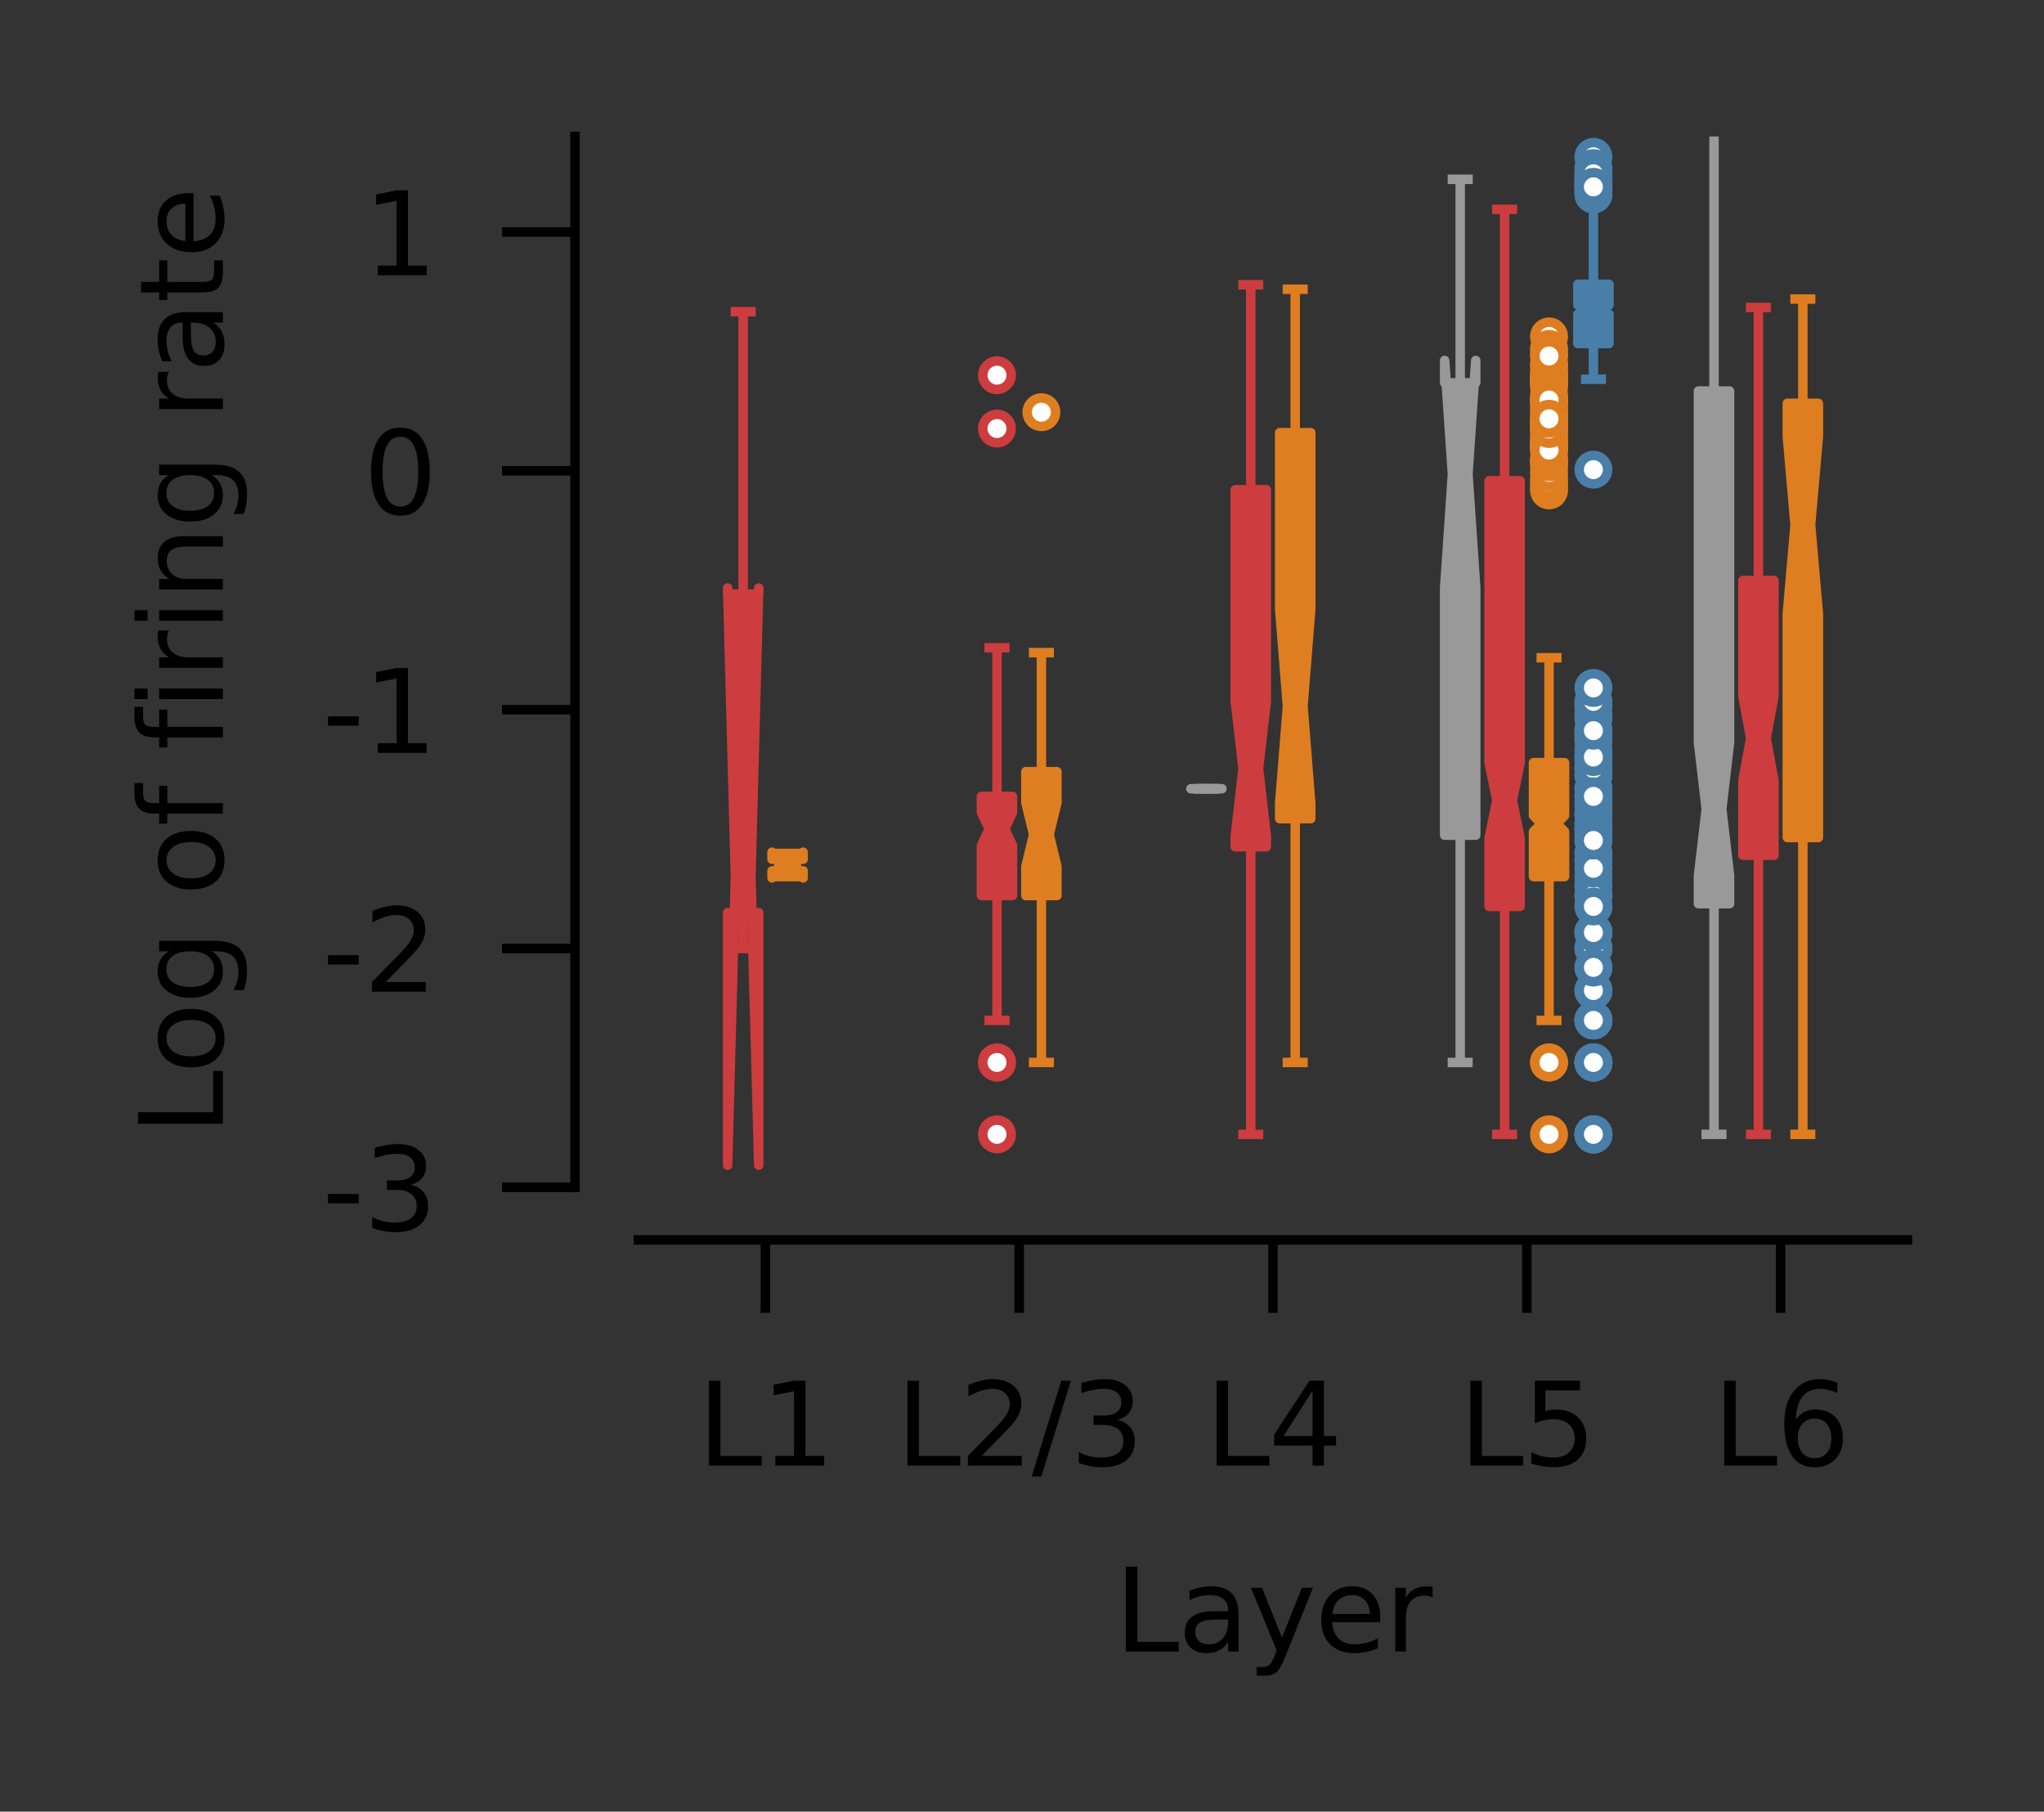 <?xml version="1.0" encoding="utf-8" standalone="no"?>
<!DOCTYPE svg PUBLIC "-//W3C//DTD SVG 1.1//EN"
  "http://www.w3.org/Graphics/SVG/1.1/DTD/svg11.dtd">
<svg xmlns:xlink="http://www.w3.org/1999/xlink" width="107.847pt" height="95.576pt" viewBox="0 0 107.847 95.576" xmlns="http://www.w3.org/2000/svg" version="1.1">
 <rect x="0" y="0" width="107.847" height="95.576" fill="#333333" stroke="none"/>
 <defs>
  <style type="text/css">*{stroke-linejoin: round; stroke-linecap: butt}</style>
 </defs>
 <g id="figure_1">
  <g id="patch_1">
   <path d="M 0 95.576 
L 107.847 95.576 
L 107.847 0 
L 0 0 
L 0 95.576 
z
" style="fill: none"/>
  </g>
  <g id="axes_1">
   <g id="patch_2">
    <path d="M 33.687 62.64 
L 100.647 62.64 
L 100.647 7.2 
L 33.687 7.2 
L 33.687 62.64 
z
" style="fill: none"/>
   </g>
   <g id="patch_3">
    <path d="M 40.383 24.84 
L 40.383 24.84 
L 40.383 24.84 
L 40.383 24.84 
z
" clip-path="url(#pcd74319cca)" style="fill: #999999; stroke: #484848; stroke-width: 0.5; stroke-linejoin: miter"/>
   </g>
   <g id="patch_4">
    <path d="M 40.383 24.84 
L 40.383 24.84 
L 40.383 24.84 
L 40.383 24.84 
z
" clip-path="url(#pcd74319cca)" style="fill: #cd3c3e; stroke: #484848; stroke-width: 0.5; stroke-linejoin: miter"/>
   </g>
   <g id="patch_5">
    <path d="M 40.383 24.84 
L 40.383 24.84 
L 40.383 24.84 
L 40.383 24.84 
z
" clip-path="url(#pcd74319cca)" style="fill: #df7e20; stroke: #484848; stroke-width: 0.5; stroke-linejoin: miter"/>
   </g>
   <g id="patch_6">
    <path d="M 40.383 24.84 
L 40.383 24.84 
L 40.383 24.84 
L 40.383 24.84 
z
" clip-path="url(#pcd74319cca)" style="fill: #487ea8; stroke: #484848; stroke-width: 0.5; stroke-linejoin: miter"/>
   </g>
   <g id="matplotlib.axis_1">
    <g id="xtick_1">
     <g id="line2d_1">
      <defs>
       <path id="m1841bb46ae" d="M 0 0 
L 0 3.85 
" style="stroke: #000000; stroke-width: 0.5"/>
      </defs>
      <g>
       <use xlink:href="#m1841bb46ae" x="40.383" y="65.412" style="stroke: #000000; stroke-width: 0.5"/>
      </g>
     </g>
     <g id="text_1">
      <!-- L1 -->
      <g transform="translate(36.803 77.321) scale(0.06 -0.06)">
       <defs>
        <path id="DejaVuSans-4c" d="M 628 4666 
L 1259 4666 
L 1259 531 
L 3531 531 
L 3531 0 
L 628 0 
L 628 4666 
z
" transform="scale(0.016)"/>
        <path id="DejaVuSans-31" d="M 794 531 
L 1825 531 
L 1825 4091 
L 703 3866 
L 703 4441 
L 1819 4666 
L 2450 4666 
L 2450 531 
L 3481 531 
L 3481 0 
L 794 0 
L 794 531 
z
" transform="scale(0.016)"/>
       </defs>
       <use xlink:href="#DejaVuSans-4c"/>
       <use xlink:href="#DejaVuSans-31" x="55.713"/>
      </g>
     </g>
    </g>
    <g id="xtick_2">
     <g id="line2d_2">
      <g>
       <use xlink:href="#m1841bb46ae" x="53.775" y="65.412" style="stroke: #000000; stroke-width: 0.5"/>
      </g>
     </g>
     <g id="text_2">
      <!-- L2/3 -->
      <g transform="translate(47.275 77.321) scale(0.06 -0.06)">
       <defs>
        <path id="DejaVuSans-32" d="M 1228 531 
L 3431 531 
L 3431 0 
L 469 0 
L 469 531 
Q 828 903 1448 1529 
Q 2069 2156 2228 2338 
Q 2531 2678 2651 2914 
Q 2772 3150 2772 3378 
Q 2772 3750 2511 3984 
Q 2250 4219 1831 4219 
Q 1534 4219 1204 4116 
Q 875 4013 500 3803 
L 500 4441 
Q 881 4594 1212 4672 
Q 1544 4750 1819 4750 
Q 2544 4750 2975 4387 
Q 3406 4025 3406 3419 
Q 3406 3131 3298 2873 
Q 3191 2616 2906 2266 
Q 2828 2175 2409 1742 
Q 1991 1309 1228 531 
z
" transform="scale(0.016)"/>
        <path id="DejaVuSans-2f" d="M 1625 4666 
L 2156 4666 
L 531 -594 
L 0 -594 
L 1625 4666 
z
" transform="scale(0.016)"/>
        <path id="DejaVuSans-33" d="M 2597 2516 
Q 3050 2419 3304 2112 
Q 3559 1806 3559 1356 
Q 3559 666 3084 287 
Q 2609 -91 1734 -91 
Q 1441 -91 1130 -33 
Q 819 25 488 141 
L 488 750 
Q 750 597 1062 519 
Q 1375 441 1716 441 
Q 2309 441 2620 675 
Q 2931 909 2931 1356 
Q 2931 1769 2642 2001 
Q 2353 2234 1838 2234 
L 1294 2234 
L 1294 2753 
L 1863 2753 
Q 2328 2753 2575 2939 
Q 2822 3125 2822 3475 
Q 2822 3834 2567 4026 
Q 2313 4219 1838 4219 
Q 1578 4219 1281 4162 
Q 984 4106 628 3988 
L 628 4550 
Q 988 4650 1302 4700 
Q 1616 4750 1894 4750 
Q 2613 4750 3031 4423 
Q 3450 4097 3450 3541 
Q 3450 3153 3228 2886 
Q 3006 2619 2597 2516 
z
" transform="scale(0.016)"/>
       </defs>
       <use xlink:href="#DejaVuSans-4c"/>
       <use xlink:href="#DejaVuSans-32" x="55.713"/>
       <use xlink:href="#DejaVuSans-2f" x="119.336"/>
       <use xlink:href="#DejaVuSans-33" x="153.027"/>
      </g>
     </g>
    </g>
    <g id="xtick_3">
     <g id="line2d_3">
      <g>
       <use xlink:href="#m1841bb46ae" x="67.167" y="65.412" style="stroke: #000000; stroke-width: 0.5"/>
      </g>
     </g>
     <g id="text_3">
      <!-- L4 -->
      <g transform="translate(63.587 77.321) scale(0.06 -0.06)">
       <defs>
        <path id="DejaVuSans-34" d="M 2419 4116 
L 825 1625 
L 2419 1625 
L 2419 4116 
z
M 2253 4666 
L 3047 4666 
L 3047 1625 
L 3713 1625 
L 3713 1100 
L 3047 1100 
L 3047 0 
L 2419 0 
L 2419 1100 
L 313 1100 
L 313 1709 
L 2253 4666 
z
" transform="scale(0.016)"/>
       </defs>
       <use xlink:href="#DejaVuSans-4c"/>
       <use xlink:href="#DejaVuSans-34" x="55.713"/>
      </g>
     </g>
    </g>
    <g id="xtick_4">
     <g id="line2d_4">
      <g>
       <use xlink:href="#m1841bb46ae" x="80.559" y="65.412" style="stroke: #000000; stroke-width: 0.5"/>
      </g>
     </g>
     <g id="text_4">
      <!-- L5 -->
      <g transform="translate(76.979 77.321) scale(0.06 -0.06)">
       <defs>
        <path id="DejaVuSans-35" d="M 691 4666 
L 3169 4666 
L 3169 4134 
L 1269 4134 
L 1269 2991 
Q 1406 3038 1543 3061 
Q 1681 3084 1819 3084 
Q 2600 3084 3056 2656 
Q 3513 2228 3513 1497 
Q 3513 744 3044 326 
Q 2575 -91 1722 -91 
Q 1428 -91 1123 -41 
Q 819 9 494 109 
L 494 744 
Q 775 591 1075 516 
Q 1375 441 1709 441 
Q 2250 441 2565 725 
Q 2881 1009 2881 1497 
Q 2881 1984 2565 2268 
Q 2250 2553 1709 2553 
Q 1456 2553 1204 2497 
Q 953 2441 691 2322 
L 691 4666 
z
" transform="scale(0.016)"/>
       </defs>
       <use xlink:href="#DejaVuSans-4c"/>
       <use xlink:href="#DejaVuSans-35" x="55.713"/>
      </g>
     </g>
    </g>
    <g id="xtick_5">
     <g id="line2d_5">
      <g>
       <use xlink:href="#m1841bb46ae" x="93.951" y="65.412" style="stroke: #000000; stroke-width: 0.5"/>
      </g>
     </g>
     <g id="text_5">
      <!-- L6 -->
      <g transform="translate(90.371 77.321) scale(0.06 -0.06)">
       <defs>
        <path id="DejaVuSans-36" d="M 2113 2584 
Q 1688 2584 1439 2293 
Q 1191 2003 1191 1497 
Q 1191 994 1439 701 
Q 1688 409 2113 409 
Q 2538 409 2786 701 
Q 3034 994 3034 1497 
Q 3034 2003 2786 2293 
Q 2538 2584 2113 2584 
z
M 3366 4563 
L 3366 3988 
Q 3128 4100 2886 4159 
Q 2644 4219 2406 4219 
Q 1781 4219 1451 3797 
Q 1122 3375 1075 2522 
Q 1259 2794 1537 2939 
Q 1816 3084 2150 3084 
Q 2853 3084 3261 2657 
Q 3669 2231 3669 1497 
Q 3669 778 3244 343 
Q 2819 -91 2113 -91 
Q 1303 -91 875 529 
Q 447 1150 447 2328 
Q 447 3434 972 4092 
Q 1497 4750 2381 4750 
Q 2619 4750 2861 4703 
Q 3103 4656 3366 4563 
z
" transform="scale(0.016)"/>
       </defs>
       <use xlink:href="#DejaVuSans-4c"/>
       <use xlink:href="#DejaVuSans-36" x="55.713"/>
      </g>
     </g>
    </g>
    <g id="text_6">
     <!-- Layer -->
     <g transform="translate(58.802 87.128) scale(0.06 -0.06)">
      <defs>
       <path id="DejaVuSans-61" d="M 2194 1759 
Q 1497 1759 1228 1600 
Q 959 1441 959 1056 
Q 959 750 1161 570 
Q 1363 391 1709 391 
Q 2188 391 2477 730 
Q 2766 1069 2766 1631 
L 2766 1759 
L 2194 1759 
z
M 3341 1997 
L 3341 0 
L 2766 0 
L 2766 531 
Q 2569 213 2275 61 
Q 1981 -91 1556 -91 
Q 1019 -91 701 211 
Q 384 513 384 1019 
Q 384 1609 779 1909 
Q 1175 2209 1959 2209 
L 2766 2209 
L 2766 2266 
Q 2766 2663 2505 2880 
Q 2244 3097 1772 3097 
Q 1472 3097 1187 3025 
Q 903 2953 641 2809 
L 641 3341 
Q 956 3463 1253 3523 
Q 1550 3584 1831 3584 
Q 2591 3584 2966 3190 
Q 3341 2797 3341 1997 
z
" transform="scale(0.016)"/>
       <path id="DejaVuSans-79" d="M 2059 -325 
Q 1816 -950 1584 -1140 
Q 1353 -1331 966 -1331 
L 506 -1331 
L 506 -850 
L 844 -850 
Q 1081 -850 1212 -737 
Q 1344 -625 1503 -206 
L 1606 56 
L 191 3500 
L 800 3500 
L 1894 763 
L 2988 3500 
L 3597 3500 
L 2059 -325 
z
" transform="scale(0.016)"/>
       <path id="DejaVuSans-65" d="M 3597 1894 
L 3597 1613 
L 953 1613 
Q 991 1019 1311 708 
Q 1631 397 2203 397 
Q 2534 397 2845 478 
Q 3156 559 3463 722 
L 3463 178 
Q 3153 47 2828 -22 
Q 2503 -91 2169 -91 
Q 1331 -91 842 396 
Q 353 884 353 1716 
Q 353 2575 817 3079 
Q 1281 3584 2069 3584 
Q 2775 3584 3186 3129 
Q 3597 2675 3597 1894 
z
M 3022 2063 
Q 3016 2534 2758 2815 
Q 2500 3097 2075 3097 
Q 1594 3097 1305 2825 
Q 1016 2553 972 2059 
L 3022 2063 
z
" transform="scale(0.016)"/>
       <path id="DejaVuSans-72" d="M 2631 2963 
Q 2534 3019 2420 3045 
Q 2306 3072 2169 3072 
Q 1681 3072 1420 2755 
Q 1159 2438 1159 1844 
L 1159 0 
L 581 0 
L 581 3500 
L 1159 3500 
L 1159 2956 
Q 1341 3275 1631 3429 
Q 1922 3584 2338 3584 
Q 2397 3584 2469 3576 
Q 2541 3569 2628 3553 
L 2631 2963 
z
" transform="scale(0.016)"/>
      </defs>
      <use xlink:href="#DejaVuSans-4c"/>
      <use xlink:href="#DejaVuSans-61" x="55.713"/>
      <use xlink:href="#DejaVuSans-79" x="116.992"/>
      <use xlink:href="#DejaVuSans-65" x="176.172"/>
      <use xlink:href="#DejaVuSans-72" x="237.695"/>
     </g>
    </g>
   </g>
   <g id="matplotlib.axis_2">
    <g id="ytick_1">
     <g id="line2d_6">
      <defs>
       <path id="m282eb1356c" d="M 0 0 
L -3.85 0 
" style="stroke: #000000; stroke-width: 0.5"/>
      </defs>
      <g>
       <use xlink:href="#m282eb1356c" x="30.339" y="62.64" style="stroke: #000000; stroke-width: 0.5"/>
      </g>
     </g>
     <g id="text_7">
      <!-- -3 -->
      <g transform="translate(17.007 64.92) scale(0.06 -0.06)">
       <defs>
        <path id="DejaVuSans-2d" d="M 313 2009 
L 1997 2009 
L 1997 1497 
L 313 1497 
L 313 2009 
z
" transform="scale(0.016)"/>
       </defs>
       <use xlink:href="#DejaVuSans-2d"/>
       <use xlink:href="#DejaVuSans-33" x="36.084"/>
      </g>
     </g>
    </g>
    <g id="ytick_2">
     <g id="line2d_7">
      <g>
       <use xlink:href="#m282eb1356c" x="30.339" y="50.04" style="stroke: #000000; stroke-width: 0.5"/>
      </g>
     </g>
     <g id="text_8">
      <!-- -2 -->
      <g transform="translate(17.007 52.32) scale(0.06 -0.06)">
       <use xlink:href="#DejaVuSans-2d"/>
       <use xlink:href="#DejaVuSans-32" x="36.084"/>
      </g>
     </g>
    </g>
    <g id="ytick_3">
     <g id="line2d_8">
      <g>
       <use xlink:href="#m282eb1356c" x="30.339" y="37.44" style="stroke: #000000; stroke-width: 0.5"/>
      </g>
     </g>
     <g id="text_9">
      <!-- -1 -->
      <g transform="translate(17.007 39.72) scale(0.06 -0.06)">
       <use xlink:href="#DejaVuSans-2d"/>
       <use xlink:href="#DejaVuSans-31" x="36.084"/>
      </g>
     </g>
    </g>
    <g id="ytick_4">
     <g id="line2d_9">
      <g>
       <use xlink:href="#m282eb1356c" x="30.339" y="24.84" style="stroke: #000000; stroke-width: 0.5"/>
      </g>
     </g>
     <g id="text_10">
      <!-- 0 -->
      <g transform="translate(19.172 27.12) scale(0.06 -0.06)">
       <defs>
        <path id="DejaVuSans-30" d="M 2034 4250 
Q 1547 4250 1301 3770 
Q 1056 3291 1056 2328 
Q 1056 1369 1301 889 
Q 1547 409 2034 409 
Q 2525 409 2770 889 
Q 3016 1369 3016 2328 
Q 3016 3291 2770 3770 
Q 2525 4250 2034 4250 
z
M 2034 4750 
Q 2819 4750 3233 4129 
Q 3647 3509 3647 2328 
Q 3647 1150 3233 529 
Q 2819 -91 2034 -91 
Q 1250 -91 836 529 
Q 422 1150 422 2328 
Q 422 3509 836 4129 
Q 1250 4750 2034 4750 
z
" transform="scale(0.016)"/>
       </defs>
       <use xlink:href="#DejaVuSans-30"/>
      </g>
     </g>
    </g>
    <g id="ytick_5">
     <g id="line2d_10">
      <g>
       <use xlink:href="#m282eb1356c" x="30.339" y="12.24" style="stroke: #000000; stroke-width: 0.5"/>
      </g>
     </g>
     <g id="text_11">
      <!-- 1 -->
      <g transform="translate(19.172 14.52) scale(0.06 -0.06)">
       <use xlink:href="#DejaVuSans-31"/>
      </g>
     </g>
    </g>
    <g id="text_12">
     <!-- Log of firing rate -->
     <g transform="translate(11.759 59.887) rotate(-90) scale(0.06 -0.06)">
      <defs>
       <path id="DejaVuSans-6f" d="M 1959 3097 
Q 1497 3097 1228 2736 
Q 959 2375 959 1747 
Q 959 1119 1226 758 
Q 1494 397 1959 397 
Q 2419 397 2687 759 
Q 2956 1122 2956 1747 
Q 2956 2369 2687 2733 
Q 2419 3097 1959 3097 
z
M 1959 3584 
Q 2709 3584 3137 3096 
Q 3566 2609 3566 1747 
Q 3566 888 3137 398 
Q 2709 -91 1959 -91 
Q 1206 -91 779 398 
Q 353 888 353 1747 
Q 353 2609 779 3096 
Q 1206 3584 1959 3584 
z
" transform="scale(0.016)"/>
       <path id="DejaVuSans-67" d="M 2906 1791 
Q 2906 2416 2648 2759 
Q 2391 3103 1925 3103 
Q 1463 3103 1205 2759 
Q 947 2416 947 1791 
Q 947 1169 1205 825 
Q 1463 481 1925 481 
Q 2391 481 2648 825 
Q 2906 1169 2906 1791 
z
M 3481 434 
Q 3481 -459 3084 -895 
Q 2688 -1331 1869 -1331 
Q 1566 -1331 1297 -1286 
Q 1028 -1241 775 -1147 
L 775 -588 
Q 1028 -725 1275 -790 
Q 1522 -856 1778 -856 
Q 2344 -856 2625 -561 
Q 2906 -266 2906 331 
L 2906 616 
Q 2728 306 2450 153 
Q 2172 0 1784 0 
Q 1141 0 747 490 
Q 353 981 353 1791 
Q 353 2603 747 3093 
Q 1141 3584 1784 3584 
Q 2172 3584 2450 3431 
Q 2728 3278 2906 2969 
L 2906 3500 
L 3481 3500 
L 3481 434 
z
" transform="scale(0.016)"/>
       <path id="DejaVuSans-20" transform="scale(0.016)"/>
       <path id="DejaVuSans-66" d="M 2375 4863 
L 2375 4384 
L 1825 4384 
Q 1516 4384 1395 4259 
Q 1275 4134 1275 3809 
L 1275 3500 
L 2222 3500 
L 2222 3053 
L 1275 3053 
L 1275 0 
L 697 0 
L 697 3053 
L 147 3053 
L 147 3500 
L 697 3500 
L 697 3744 
Q 697 4328 969 4595 
Q 1241 4863 1831 4863 
L 2375 4863 
z
" transform="scale(0.016)"/>
       <path id="DejaVuSans-69" d="M 603 3500 
L 1178 3500 
L 1178 0 
L 603 0 
L 603 3500 
z
M 603 4863 
L 1178 4863 
L 1178 4134 
L 603 4134 
L 603 4863 
z
" transform="scale(0.016)"/>
       <path id="DejaVuSans-6e" d="M 3513 2113 
L 3513 0 
L 2938 0 
L 2938 2094 
Q 2938 2591 2744 2837 
Q 2550 3084 2163 3084 
Q 1697 3084 1428 2787 
Q 1159 2491 1159 1978 
L 1159 0 
L 581 0 
L 581 3500 
L 1159 3500 
L 1159 2956 
Q 1366 3272 1645 3428 
Q 1925 3584 2291 3584 
Q 2894 3584 3203 3211 
Q 3513 2838 3513 2113 
z
" transform="scale(0.016)"/>
       <path id="DejaVuSans-74" d="M 1172 4494 
L 1172 3500 
L 2356 3500 
L 2356 3053 
L 1172 3053 
L 1172 1153 
Q 1172 725 1289 603 
Q 1406 481 1766 481 
L 2356 481 
L 2356 0 
L 1766 0 
Q 1100 0 847 248 
Q 594 497 594 1153 
L 594 3053 
L 172 3053 
L 172 3500 
L 594 3500 
L 594 4494 
L 1172 4494 
z
" transform="scale(0.016)"/>
      </defs>
      <use xlink:href="#DejaVuSans-4c"/>
      <use xlink:href="#DejaVuSans-6f" x="53.963"/>
      <use xlink:href="#DejaVuSans-67" x="115.145"/>
      <use xlink:href="#DejaVuSans-20" x="178.621"/>
      <use xlink:href="#DejaVuSans-6f" x="210.408"/>
      <use xlink:href="#DejaVuSans-66" x="271.59"/>
      <use xlink:href="#DejaVuSans-20" x="306.795"/>
      <use xlink:href="#DejaVuSans-66" x="338.582"/>
      <use xlink:href="#DejaVuSans-69" x="373.787"/>
      <use xlink:href="#DejaVuSans-72" x="401.57"/>
      <use xlink:href="#DejaVuSans-69" x="442.684"/>
      <use xlink:href="#DejaVuSans-6e" x="470.467"/>
      <use xlink:href="#DejaVuSans-67" x="533.846"/>
      <use xlink:href="#DejaVuSans-20" x="597.322"/>
      <use xlink:href="#DejaVuSans-72" x="629.109"/>
      <use xlink:href="#DejaVuSans-61" x="670.223"/>
      <use xlink:href="#DejaVuSans-74" x="731.502"/>
      <use xlink:href="#DejaVuSans-65" x="770.711"/>
     </g>
    </g>
   </g>
   <g id="patch_7">
    <path d="M 62.831 41.611 
L 64.472 41.611 
L 64.472 41.611 
L 64.062 41.611 
L 64.472 41.611 
L 64.472 41.611 
L 62.831 41.611 
L 62.831 41.611 
L 63.242 41.611 
L 62.831 41.611 
L 62.831 41.611 
z
" clip-path="url(#pcd74319cca)" style="fill: #999999; stroke: #999999; stroke-width: 0.5; stroke-linejoin: miter"/>
   </g>
   <g id="line2d_11">
    <path d="M 63.652 41.611 
L 63.652 41.611 
" clip-path="url(#pcd74319cca)" style="fill: none; stroke: #999999; stroke-width: 0.5"/>
   </g>
   <g id="line2d_12">
    <path d="M 63.652 41.611 
L 63.652 41.611 
" clip-path="url(#pcd74319cca)" style="fill: none; stroke: #999999; stroke-width: 0.5"/>
   </g>
   <g id="line2d_13">
    <path d="M 63.242 41.611 
L 64.062 41.611 
" clip-path="url(#pcd74319cca)" style="fill: none; stroke: #999999; stroke-width: 0.5; stroke-linecap: square"/>
   </g>
   <g id="line2d_14">
    <path d="M 63.242 41.611 
L 64.062 41.611 
" clip-path="url(#pcd74319cca)" style="fill: none; stroke: #999999; stroke-width: 0.5; stroke-linecap: square"/>
   </g>
   <g id="line2d_15"/>
   <g id="patch_8">
    <path d="M 76.223 44.062 
L 77.864 44.062 
L 77.864 31.016 
L 77.454 25.016 
L 77.864 19.016 
L 77.864 20.196 
L 76.223 20.196 
L 76.223 19.016 
L 76.634 25.016 
L 76.223 31.016 
L 76.223 44.062 
z
" clip-path="url(#pcd74319cca)" style="fill: #999999; stroke: #999999; stroke-width: 0.5; stroke-linejoin: miter"/>
   </g>
   <g id="line2d_16">
    <path d="M 77.044 44.062 
L 77.044 56.052 
" clip-path="url(#pcd74319cca)" style="fill: none; stroke: #999999; stroke-width: 0.5"/>
   </g>
   <g id="line2d_17">
    <path d="M 77.044 20.196 
L 77.044 9.46 
" clip-path="url(#pcd74319cca)" style="fill: none; stroke: #999999; stroke-width: 0.5"/>
   </g>
   <g id="line2d_18">
    <path d="M 76.634 56.052 
L 77.454 56.052 
" clip-path="url(#pcd74319cca)" style="fill: none; stroke: #999999; stroke-width: 0.5; stroke-linecap: square"/>
   </g>
   <g id="line2d_19">
    <path d="M 76.634 9.46 
L 77.454 9.46 
" clip-path="url(#pcd74319cca)" style="fill: none; stroke: #999999; stroke-width: 0.5; stroke-linecap: square"/>
   </g>
   <g id="line2d_20"/>
   <g id="patch_9">
    <path d="M 89.615 47.677 
L 91.256 47.677 
L 91.256 46.201 
L 90.846 42.687 
L 91.256 39.172 
L 91.256 20.629 
L 89.615 20.629 
L 89.615 39.172 
L 90.026 42.687 
L 89.615 46.201 
L 89.615 47.677 
z
" clip-path="url(#pcd74319cca)" style="fill: #999999; stroke: #999999; stroke-width: 0.5; stroke-linejoin: miter"/>
   </g>
   <g id="line2d_21">
    <path d="M 90.436 47.677 
L 90.436 59.845 
" clip-path="url(#pcd74319cca)" style="fill: none; stroke: #999999; stroke-width: 0.5"/>
   </g>
   <g id="line2d_22">
    <path d="M 90.436 20.629 
L 90.436 6.782 
" clip-path="url(#pcd74319cca)" style="fill: none; stroke: #999999; stroke-width: 0.5"/>
   </g>
   <g id="line2d_23">
    <path d="M 90.026 59.845 
L 90.846 59.845 
" clip-path="url(#pcd74319cca)" style="fill: none; stroke: #999999; stroke-width: 0.5; stroke-linecap: square"/>
   </g>
   <g id="line2d_24">
    <path d="M 90.026 6.782 
L 90.846 6.782 
" clip-path="url(#pcd74319cca)" style="fill: none; stroke: #999999; stroke-width: 0.5; stroke-linecap: square"/>
   </g>
   <g id="line2d_25"/>
   <g id="patch_10">
    <path d="M 38.391 48.144 
L 40.032 48.144 
L 40.032 61.474 
L 39.621 46.247 
L 40.032 31.02 
L 40.032 31.344 
L 38.391 31.344 
L 38.391 31.02 
L 38.801 46.247 
L 38.391 61.474 
L 38.391 48.144 
z
" clip-path="url(#pcd74319cca)" style="fill: #cd3c3e; stroke: #cd3c3e; stroke-width: 0.5; stroke-linejoin: miter"/>
   </g>
   <g id="line2d_26">
    <path d="M 39.211 48.144 
L 39.211 50.04 
" clip-path="url(#pcd74319cca)" style="fill: none; stroke: #cd3c3e; stroke-width: 0.5"/>
   </g>
   <g id="line2d_27">
    <path d="M 39.211 31.344 
L 39.211 16.442 
" clip-path="url(#pcd74319cca)" style="fill: none; stroke: #cd3c3e; stroke-width: 0.5"/>
   </g>
   <g id="line2d_28">
    <path d="M 38.801 50.04 
L 39.621 50.04 
" clip-path="url(#pcd74319cca)" style="fill: none; stroke: #cd3c3e; stroke-width: 0.5; stroke-linecap: square"/>
   </g>
   <g id="line2d_29">
    <path d="M 38.801 16.442 
L 39.621 16.442 
" clip-path="url(#pcd74319cca)" style="fill: none; stroke: #cd3c3e; stroke-width: 0.5; stroke-linecap: square"/>
   </g>
   <g id="line2d_30"/>
   <g id="patch_11">
    <path d="M 51.783 47.245 
L 53.424 47.245 
L 53.424 44.603 
L 53.013 43.732 
L 53.424 42.862 
L 53.424 42.016 
L 51.783 42.016 
L 51.783 42.862 
L 52.193 43.732 
L 51.783 44.603 
L 51.783 47.245 
z
" clip-path="url(#pcd74319cca)" style="fill: #cd3c3e; stroke: #cd3c3e; stroke-width: 0.5; stroke-linejoin: miter"/>
   </g>
   <g id="line2d_31">
    <path d="M 52.603 47.245 
L 52.603 53.833 
" clip-path="url(#pcd74319cca)" style="fill: none; stroke: #cd3c3e; stroke-width: 0.5"/>
   </g>
   <g id="line2d_32">
    <path d="M 52.603 42.016 
L 52.603 34.173 
" clip-path="url(#pcd74319cca)" style="fill: none; stroke: #cd3c3e; stroke-width: 0.5"/>
   </g>
   <g id="line2d_33">
    <path d="M 52.193 53.833 
L 53.013 53.833 
" clip-path="url(#pcd74319cca)" style="fill: none; stroke: #cd3c3e; stroke-width: 0.5; stroke-linecap: square"/>
   </g>
   <g id="line2d_34">
    <path d="M 52.193 34.173 
L 53.013 34.173 
" clip-path="url(#pcd74319cca)" style="fill: none; stroke: #cd3c3e; stroke-width: 0.5; stroke-linecap: square"/>
   </g>
   <g id="line2d_35">
    <defs>
     <path id="m0d1e2c0df3" d="M 0 0.75 
C 0.199 0.75 0.39 0.671 0.53 0.53 
C 0.671 0.39 0.75 0.199 0.75 0 
C 0.75 -0.199 0.671 -0.39 0.53 -0.53 
C 0.39 -0.671 0.199 -0.75 0 -0.75 
C -0.199 -0.75 -0.39 -0.671 -0.53 -0.53 
C -0.671 -0.39 -0.75 -0.199 -0.75 0 
C -0.75 0.199 -0.671 0.39 -0.53 0.53 
C -0.39 0.671 -0.199 0.75 0 0.75 
z
" style="stroke: #cd3c3e; stroke-width: 0.5"/>
    </defs>
    <g clip-path="url(#pcd74319cca)">
     <use xlink:href="#m0d1e2c0df3" x="52.603" y="56.052" style="fill: #ffffff; stroke: #cd3c3e; stroke-width: 0.5"/>
     <use xlink:href="#m0d1e2c0df3" x="52.603" y="56.052" style="fill: #ffffff; stroke: #cd3c3e; stroke-width: 0.5"/>
     <use xlink:href="#m0d1e2c0df3" x="52.603" y="59.845" style="fill: #ffffff; stroke: #cd3c3e; stroke-width: 0.5"/>
     <use xlink:href="#m0d1e2c0df3" x="52.603" y="19.793" style="fill: #ffffff; stroke: #cd3c3e; stroke-width: 0.5"/>
     <use xlink:href="#m0d1e2c0df3" x="52.603" y="22.609" style="fill: #ffffff; stroke: #cd3c3e; stroke-width: 0.5"/>
    </g>
   </g>
   <g id="patch_12">
    <path d="M 65.175 44.673 
L 66.816 44.673 
L 66.816 44.108 
L 66.405 40.548 
L 66.816 36.988 
L 66.816 25.838 
L 65.175 25.838 
L 65.175 36.988 
L 65.585 40.548 
L 65.175 44.108 
L 65.175 44.673 
z
" clip-path="url(#pcd74319cca)" style="fill: #cd3c3e; stroke: #cd3c3e; stroke-width: 0.5; stroke-linejoin: miter"/>
   </g>
   <g id="line2d_36">
    <path d="M 65.995 44.673 
L 65.995 59.845 
" clip-path="url(#pcd74319cca)" style="fill: none; stroke: #cd3c3e; stroke-width: 0.5"/>
   </g>
   <g id="line2d_37">
    <path d="M 65.995 25.838 
L 65.995 15.02 
" clip-path="url(#pcd74319cca)" style="fill: none; stroke: #cd3c3e; stroke-width: 0.5"/>
   </g>
   <g id="line2d_38">
    <path d="M 65.585 59.845 
L 66.405 59.845 
" clip-path="url(#pcd74319cca)" style="fill: none; stroke: #cd3c3e; stroke-width: 0.5; stroke-linecap: square"/>
   </g>
   <g id="line2d_39">
    <path d="M 65.585 15.02 
L 66.405 15.02 
" clip-path="url(#pcd74319cca)" style="fill: none; stroke: #cd3c3e; stroke-width: 0.5; stroke-linecap: square"/>
   </g>
   <g id="line2d_40"/>
   <g id="patch_13">
    <path d="M 78.567 47.821 
L 80.208 47.821 
L 80.208 44.223 
L 79.797 42.231 
L 80.208 40.238 
L 80.208 25.366 
L 78.567 25.366 
L 78.567 40.238 
L 78.977 42.231 
L 78.567 44.223 
L 78.567 47.821 
z
" clip-path="url(#pcd74319cca)" style="fill: #cd3c3e; stroke: #cd3c3e; stroke-width: 0.5; stroke-linejoin: miter"/>
   </g>
   <g id="line2d_41">
    <path d="M 79.387 47.821 
L 79.387 59.845 
" clip-path="url(#pcd74319cca)" style="fill: none; stroke: #cd3c3e; stroke-width: 0.5"/>
   </g>
   <g id="line2d_42">
    <path d="M 79.387 25.366 
L 79.387 11.044 
" clip-path="url(#pcd74319cca)" style="fill: none; stroke: #cd3c3e; stroke-width: 0.5"/>
   </g>
   <g id="line2d_43">
    <path d="M 78.977 59.845 
L 79.797 59.845 
" clip-path="url(#pcd74319cca)" style="fill: none; stroke: #cd3c3e; stroke-width: 0.5; stroke-linecap: square"/>
   </g>
   <g id="line2d_44">
    <path d="M 78.977 11.044 
L 79.797 11.044 
" clip-path="url(#pcd74319cca)" style="fill: none; stroke: #cd3c3e; stroke-width: 0.5; stroke-linecap: square"/>
   </g>
   <g id="line2d_45"/>
   <g id="patch_14">
    <path d="M 91.959 45.12 
L 93.6 45.12 
L 93.6 41.186 
L 93.189 38.954 
L 93.6 36.722 
L 93.6 30.624 
L 91.959 30.624 
L 91.959 36.722 
L 92.369 38.954 
L 91.959 41.186 
L 91.959 45.12 
z
" clip-path="url(#pcd74319cca)" style="fill: #cd3c3e; stroke: #cd3c3e; stroke-width: 0.5; stroke-linejoin: miter"/>
   </g>
   <g id="line2d_46">
    <path d="M 92.779 45.12 
L 92.779 59.845 
" clip-path="url(#pcd74319cca)" style="fill: none; stroke: #cd3c3e; stroke-width: 0.5"/>
   </g>
   <g id="line2d_47">
    <path d="M 92.779 30.624 
L 92.779 16.22 
" clip-path="url(#pcd74319cca)" style="fill: none; stroke: #cd3c3e; stroke-width: 0.5"/>
   </g>
   <g id="line2d_48">
    <path d="M 92.369 59.845 
L 93.189 59.845 
" clip-path="url(#pcd74319cca)" style="fill: none; stroke: #cd3c3e; stroke-width: 0.5; stroke-linecap: square"/>
   </g>
   <g id="line2d_49">
    <path d="M 92.369 16.22 
L 93.189 16.22 
" clip-path="url(#pcd74319cca)" style="fill: none; stroke: #cd3c3e; stroke-width: 0.5; stroke-linecap: square"/>
   </g>
   <g id="line2d_50"/>
   <g id="patch_15">
    <path d="M 40.735 45.942 
L 42.375 45.942 
L 42.375 46.314 
L 41.965 45.636 
L 42.375 44.959 
L 42.375 45.331 
L 40.735 45.331 
L 40.735 44.959 
L 41.145 45.636 
L 40.735 46.314 
L 40.735 45.942 
z
" clip-path="url(#pcd74319cca)" style="fill: #df7e20; stroke: #df7e20; stroke-width: 0.5; stroke-linejoin: miter"/>
   </g>
   <g id="line2d_51">
    <path d="M 41.555 45.942 
L 41.555 46.247 
" clip-path="url(#pcd74319cca)" style="fill: none; stroke: #df7e20; stroke-width: 0.5"/>
   </g>
   <g id="line2d_52">
    <path d="M 41.555 45.331 
L 41.555 45.026 
" clip-path="url(#pcd74319cca)" style="fill: none; stroke: #df7e20; stroke-width: 0.5"/>
   </g>
   <g id="line2d_53">
    <path d="M 41.145 46.247 
L 41.965 46.247 
" clip-path="url(#pcd74319cca)" style="fill: none; stroke: #df7e20; stroke-width: 0.5; stroke-linecap: square"/>
   </g>
   <g id="line2d_54">
    <path d="M 41.145 45.026 
L 41.965 45.026 
" clip-path="url(#pcd74319cca)" style="fill: none; stroke: #df7e20; stroke-width: 0.5; stroke-linecap: square"/>
   </g>
   <g id="line2d_55"/>
   <g id="patch_16">
    <path d="M 54.127 47.245 
L 55.767 47.245 
L 55.767 45.715 
L 55.357 44.028 
L 55.767 42.342 
L 55.767 40.711 
L 54.127 40.711 
L 54.127 42.342 
L 54.537 44.028 
L 54.127 45.715 
L 54.127 47.245 
z
" clip-path="url(#pcd74319cca)" style="fill: #df7e20; stroke: #df7e20; stroke-width: 0.5; stroke-linejoin: miter"/>
   </g>
   <g id="line2d_56">
    <path d="M 54.947 47.245 
L 54.947 56.052 
" clip-path="url(#pcd74319cca)" style="fill: none; stroke: #df7e20; stroke-width: 0.5"/>
   </g>
   <g id="line2d_57">
    <path d="M 54.947 40.711 
L 54.947 34.43 
" clip-path="url(#pcd74319cca)" style="fill: none; stroke: #df7e20; stroke-width: 0.5"/>
   </g>
   <g id="line2d_58">
    <path d="M 54.537 56.052 
L 55.357 56.052 
" clip-path="url(#pcd74319cca)" style="fill: none; stroke: #df7e20; stroke-width: 0.5; stroke-linecap: square"/>
   </g>
   <g id="line2d_59">
    <path d="M 54.537 34.43 
L 55.357 34.43 
" clip-path="url(#pcd74319cca)" style="fill: none; stroke: #df7e20; stroke-width: 0.5; stroke-linecap: square"/>
   </g>
   <g id="line2d_60">
    <defs>
     <path id="m78ac8f44dd" d="M 0 0.75 
C 0.199 0.75 0.39 0.671 0.53 0.53 
C 0.671 0.39 0.75 0.199 0.75 0 
C 0.75 -0.199 0.671 -0.39 0.53 -0.53 
C 0.39 -0.671 0.199 -0.75 0 -0.75 
C -0.199 -0.75 -0.39 -0.671 -0.53 -0.53 
C -0.671 -0.39 -0.75 -0.199 -0.75 0 
C -0.75 0.199 -0.671 0.39 -0.53 0.53 
C -0.39 0.671 -0.199 0.75 0 0.75 
z
" style="stroke: #df7e20; stroke-width: 0.5"/>
    </defs>
    <g clip-path="url(#pcd74319cca)">
     <use xlink:href="#m78ac8f44dd" x="54.947" y="21.747" style="fill: #ffffff; stroke: #df7e20; stroke-width: 0.5"/>
    </g>
   </g>
   <g id="patch_17">
    <path d="M 67.519 43.191 
L 69.159 43.191 
L 69.159 42.38 
L 68.749 37.261 
L 69.159 32.141 
L 69.159 22.826 
L 67.519 22.826 
L 67.519 32.141 
L 67.929 37.261 
L 67.519 42.38 
L 67.519 43.191 
z
" clip-path="url(#pcd74319cca)" style="fill: #df7e20; stroke: #df7e20; stroke-width: 0.5; stroke-linejoin: miter"/>
   </g>
   <g id="line2d_61">
    <path d="M 68.339 43.191 
L 68.339 56.052 
" clip-path="url(#pcd74319cca)" style="fill: none; stroke: #df7e20; stroke-width: 0.5"/>
   </g>
   <g id="line2d_62">
    <path d="M 68.339 22.826 
L 68.339 15.26 
" clip-path="url(#pcd74319cca)" style="fill: none; stroke: #df7e20; stroke-width: 0.5"/>
   </g>
   <g id="line2d_63">
    <path d="M 67.929 56.052 
L 68.749 56.052 
" clip-path="url(#pcd74319cca)" style="fill: none; stroke: #df7e20; stroke-width: 0.5; stroke-linecap: square"/>
   </g>
   <g id="line2d_64">
    <path d="M 67.929 15.26 
L 68.749 15.26 
" clip-path="url(#pcd74319cca)" style="fill: none; stroke: #df7e20; stroke-width: 0.5; stroke-linecap: square"/>
   </g>
   <g id="line2d_65"/>
   <g id="patch_18">
    <path d="M 80.911 46.247 
L 82.551 46.247 
L 82.551 43.876 
L 82.141 43.452 
L 82.551 43.028 
L 82.551 40.235 
L 80.911 40.235 
L 80.911 43.028 
L 81.321 43.452 
L 80.911 43.876 
L 80.911 46.247 
z
" clip-path="url(#pcd74319cca)" style="fill: #df7e20; stroke: #df7e20; stroke-width: 0.5; stroke-linejoin: miter"/>
   </g>
   <g id="line2d_66">
    <path d="M 81.731 46.247 
L 81.731 53.833 
" clip-path="url(#pcd74319cca)" style="fill: none; stroke: #df7e20; stroke-width: 0.5"/>
   </g>
   <g id="line2d_67">
    <path d="M 81.731 40.235 
L 81.731 34.7 
" clip-path="url(#pcd74319cca)" style="fill: none; stroke: #df7e20; stroke-width: 0.5"/>
   </g>
   <g id="line2d_68">
    <path d="M 81.321 53.833 
L 82.141 53.833 
" clip-path="url(#pcd74319cca)" style="fill: none; stroke: #df7e20; stroke-width: 0.5; stroke-linecap: square"/>
   </g>
   <g id="line2d_69">
    <path d="M 81.321 34.7 
L 82.141 34.7 
" clip-path="url(#pcd74319cca)" style="fill: none; stroke: #df7e20; stroke-width: 0.5; stroke-linecap: square"/>
   </g>
   <g id="line2d_70">
    <g clip-path="url(#pcd74319cca)">
     <use xlink:href="#m78ac8f44dd" x="81.731" y="56.052" style="fill: #ffffff; stroke: #df7e20; stroke-width: 0.5"/>
     <use xlink:href="#m78ac8f44dd" x="81.731" y="59.845" style="fill: #ffffff; stroke: #df7e20; stroke-width: 0.5"/>
     <use xlink:href="#m78ac8f44dd" x="81.731" y="56.052" style="fill: #ffffff; stroke: #df7e20; stroke-width: 0.5"/>
     <use xlink:href="#m78ac8f44dd" x="81.731" y="21.767" style="fill: #ffffff; stroke: #df7e20; stroke-width: 0.5"/>
     <use xlink:href="#m78ac8f44dd" x="81.731" y="22.183" style="fill: #ffffff; stroke: #df7e20; stroke-width: 0.5"/>
     <use xlink:href="#m78ac8f44dd" x="81.731" y="19.844" style="fill: #ffffff; stroke: #df7e20; stroke-width: 0.5"/>
     <use xlink:href="#m78ac8f44dd" x="81.731" y="21.13" style="fill: #ffffff; stroke: #df7e20; stroke-width: 0.5"/>
     <use xlink:href="#m78ac8f44dd" x="81.731" y="23.369" style="fill: #ffffff; stroke: #df7e20; stroke-width: 0.5"/>
     <use xlink:href="#m78ac8f44dd" x="81.731" y="21.209" style="fill: #ffffff; stroke: #df7e20; stroke-width: 0.5"/>
     <use xlink:href="#m78ac8f44dd" x="81.731" y="19.521" style="fill: #ffffff; stroke: #df7e20; stroke-width: 0.5"/>
     <use xlink:href="#m78ac8f44dd" x="81.731" y="25.665" style="fill: #ffffff; stroke: #df7e20; stroke-width: 0.5"/>
     <use xlink:href="#m78ac8f44dd" x="81.731" y="21.13" style="fill: #ffffff; stroke: #df7e20; stroke-width: 0.5"/>
     <use xlink:href="#m78ac8f44dd" x="81.731" y="25.267" style="fill: #ffffff; stroke: #df7e20; stroke-width: 0.5"/>
     <use xlink:href="#m78ac8f44dd" x="81.731" y="22.262" style="fill: #ffffff; stroke: #df7e20; stroke-width: 0.5"/>
     <use xlink:href="#m78ac8f44dd" x="81.731" y="23.532" style="fill: #ffffff; stroke: #df7e20; stroke-width: 0.5"/>
     <use xlink:href="#m78ac8f44dd" x="81.731" y="17.748" style="fill: #ffffff; stroke: #df7e20; stroke-width: 0.5"/>
     <use xlink:href="#m78ac8f44dd" x="81.731" y="19.261" style="fill: #ffffff; stroke: #df7e20; stroke-width: 0.5"/>
     <use xlink:href="#m78ac8f44dd" x="81.731" y="21.608" style="fill: #ffffff; stroke: #df7e20; stroke-width: 0.5"/>
     <use xlink:href="#m78ac8f44dd" x="81.731" y="23.418" style="fill: #ffffff; stroke: #df7e20; stroke-width: 0.5"/>
     <use xlink:href="#m78ac8f44dd" x="81.731" y="25.871" style="fill: #ffffff; stroke: #df7e20; stroke-width: 0.5"/>
     <use xlink:href="#m78ac8f44dd" x="81.731" y="21.899" style="fill: #ffffff; stroke: #df7e20; stroke-width: 0.5"/>
     <use xlink:href="#m78ac8f44dd" x="81.731" y="22.337" style="fill: #ffffff; stroke: #df7e20; stroke-width: 0.5"/>
     <use xlink:href="#m78ac8f44dd" x="81.731" y="20.08" style="fill: #ffffff; stroke: #df7e20; stroke-width: 0.5"/>
     <use xlink:href="#m78ac8f44dd" x="81.731" y="24.335" style="fill: #ffffff; stroke: #df7e20; stroke-width: 0.5"/>
     <use xlink:href="#m78ac8f44dd" x="81.731" y="20.011" style="fill: #ffffff; stroke: #df7e20; stroke-width: 0.5"/>
     <use xlink:href="#m78ac8f44dd" x="81.731" y="22.337" style="fill: #ffffff; stroke: #df7e20; stroke-width: 0.5"/>
     <use xlink:href="#m78ac8f44dd" x="81.731" y="19.907" style="fill: #ffffff; stroke: #df7e20; stroke-width: 0.5"/>
     <use xlink:href="#m78ac8f44dd" x="81.731" y="20.196" style="fill: #ffffff; stroke: #df7e20; stroke-width: 0.5"/>
     <use xlink:href="#m78ac8f44dd" x="81.731" y="20.247" style="fill: #ffffff; stroke: #df7e20; stroke-width: 0.5"/>
     <use xlink:href="#m78ac8f44dd" x="81.731" y="22.67" style="fill: #ffffff; stroke: #df7e20; stroke-width: 0.5"/>
     <use xlink:href="#m78ac8f44dd" x="81.731" y="25.427" style="fill: #ffffff; stroke: #df7e20; stroke-width: 0.5"/>
     <use xlink:href="#m78ac8f44dd" x="81.731" y="23.355" style="fill: #ffffff; stroke: #df7e20; stroke-width: 0.5"/>
     <use xlink:href="#m78ac8f44dd" x="81.731" y="19.855" style="fill: #ffffff; stroke: #df7e20; stroke-width: 0.5"/>
     <use xlink:href="#m78ac8f44dd" x="81.731" y="22.973" style="fill: #ffffff; stroke: #df7e20; stroke-width: 0.5"/>
     <use xlink:href="#m78ac8f44dd" x="81.731" y="23.782" style="fill: #ffffff; stroke: #df7e20; stroke-width: 0.5"/>
     <use xlink:href="#m78ac8f44dd" x="81.731" y="18.407" style="fill: #ffffff; stroke: #df7e20; stroke-width: 0.5"/>
     <use xlink:href="#m78ac8f44dd" x="81.731" y="21.313" style="fill: #ffffff; stroke: #df7e20; stroke-width: 0.5"/>
     <use xlink:href="#m78ac8f44dd" x="81.731" y="21.006" style="fill: #ffffff; stroke: #df7e20; stroke-width: 0.5"/>
     <use xlink:href="#m78ac8f44dd" x="81.731" y="24.582" style="fill: #ffffff; stroke: #df7e20; stroke-width: 0.5"/>
     <use xlink:href="#m78ac8f44dd" x="81.731" y="23.078" style="fill: #ffffff; stroke: #df7e20; stroke-width: 0.5"/>
     <use xlink:href="#m78ac8f44dd" x="81.731" y="24.923" style="fill: #ffffff; stroke: #df7e20; stroke-width: 0.5"/>
     <use xlink:href="#m78ac8f44dd" x="81.731" y="20.872" style="fill: #ffffff; stroke: #df7e20; stroke-width: 0.5"/>
     <use xlink:href="#m78ac8f44dd" x="81.731" y="20.423" style="fill: #ffffff; stroke: #df7e20; stroke-width: 0.5"/>
     <use xlink:href="#m78ac8f44dd" x="81.731" y="24.385" style="fill: #ffffff; stroke: #df7e20; stroke-width: 0.5"/>
     <use xlink:href="#m78ac8f44dd" x="81.731" y="22.615" style="fill: #ffffff; stroke: #df7e20; stroke-width: 0.5"/>
     <use xlink:href="#m78ac8f44dd" x="81.731" y="19.779" style="fill: #ffffff; stroke: #df7e20; stroke-width: 0.5"/>
     <use xlink:href="#m78ac8f44dd" x="81.731" y="24.195" style="fill: #ffffff; stroke: #df7e20; stroke-width: 0.5"/>
     <use xlink:href="#m78ac8f44dd" x="81.731" y="23.525" style="fill: #ffffff; stroke: #df7e20; stroke-width: 0.5"/>
     <use xlink:href="#m78ac8f44dd" x="81.731" y="23.744" style="fill: #ffffff; stroke: #df7e20; stroke-width: 0.5"/>
     <use xlink:href="#m78ac8f44dd" x="81.731" y="19.203" style="fill: #ffffff; stroke: #df7e20; stroke-width: 0.5"/>
     <use xlink:href="#m78ac8f44dd" x="81.731" y="18.664" style="fill: #ffffff; stroke: #df7e20; stroke-width: 0.5"/>
     <use xlink:href="#m78ac8f44dd" x="81.731" y="22.633" style="fill: #ffffff; stroke: #df7e20; stroke-width: 0.5"/>
     <use xlink:href="#m78ac8f44dd" x="81.731" y="21.102" style="fill: #ffffff; stroke: #df7e20; stroke-width: 0.5"/>
     <use xlink:href="#m78ac8f44dd" x="81.731" y="18.78" style="fill: #ffffff; stroke: #df7e20; stroke-width: 0.5"/>
     <use xlink:href="#m78ac8f44dd" x="81.731" y="22.094" style="fill: #ffffff; stroke: #df7e20; stroke-width: 0.5"/>
    </g>
   </g>
   <g id="patch_19">
    <path d="M 94.303 44.185 
L 95.943 44.185 
L 95.943 32.378 
L 95.533 27.696 
L 95.943 23.015 
L 95.943 21.28 
L 94.303 21.28 
L 94.303 23.015 
L 94.713 27.696 
L 94.303 32.378 
L 94.303 44.185 
z
" clip-path="url(#pcd74319cca)" style="fill: #df7e20; stroke: #df7e20; stroke-width: 0.5; stroke-linejoin: miter"/>
   </g>
   <g id="line2d_71">
    <path d="M 95.123 44.185 
L 95.123 59.845 
" clip-path="url(#pcd74319cca)" style="fill: none; stroke: #df7e20; stroke-width: 0.5"/>
   </g>
   <g id="line2d_72">
    <path d="M 95.123 21.28 
L 95.123 15.776 
" clip-path="url(#pcd74319cca)" style="fill: none; stroke: #df7e20; stroke-width: 0.5"/>
   </g>
   <g id="line2d_73">
    <path d="M 94.713 59.845 
L 95.533 59.845 
" clip-path="url(#pcd74319cca)" style="fill: none; stroke: #df7e20; stroke-width: 0.5; stroke-linecap: square"/>
   </g>
   <g id="line2d_74">
    <path d="M 94.713 15.776 
L 95.533 15.776 
" clip-path="url(#pcd74319cca)" style="fill: none; stroke: #df7e20; stroke-width: 0.5; stroke-linecap: square"/>
   </g>
   <g id="line2d_75"/>
   <g id="patch_20">
    <path d="M 83.254 18.125 
L 84.895 18.125 
L 84.895 16.578 
L 84.485 16.337 
L 84.895 16.095 
L 84.895 14.999 
L 83.254 14.999 
L 83.254 16.095 
L 83.664 16.337 
L 83.254 16.578 
L 83.254 18.125 
z
" clip-path="url(#pcd74319cca)" style="fill: #487ea8; stroke: #487ea8; stroke-width: 0.5; stroke-linejoin: miter"/>
   </g>
   <g id="line2d_76">
    <path d="M 84.074 18.125 
L 84.074 20.008 
" clip-path="url(#pcd74319cca)" style="fill: none; stroke: #487ea8; stroke-width: 0.5"/>
   </g>
   <g id="line2d_77">
    <path d="M 84.074 14.999 
L 84.074 10.325 
" clip-path="url(#pcd74319cca)" style="fill: none; stroke: #487ea8; stroke-width: 0.5"/>
   </g>
   <g id="line2d_78">
    <path d="M 83.664 20.008 
L 84.485 20.008 
" clip-path="url(#pcd74319cca)" style="fill: none; stroke: #487ea8; stroke-width: 0.5; stroke-linecap: square"/>
   </g>
   <g id="line2d_79">
    <path d="M 83.664 10.325 
L 84.485 10.325 
" clip-path="url(#pcd74319cca)" style="fill: none; stroke: #487ea8; stroke-width: 0.5; stroke-linecap: square"/>
   </g>
   <g id="line2d_80">
    <defs>
     <path id="md129cfc865" d="M 0 0.75 
C 0.199 0.75 0.39 0.671 0.53 0.53 
C 0.671 0.39 0.75 0.199 0.75 0 
C 0.75 -0.199 0.671 -0.39 0.53 -0.53 
C 0.39 -0.671 0.199 -0.75 0 -0.75 
C -0.199 -0.75 -0.39 -0.671 -0.53 -0.53 
C -0.671 -0.39 -0.75 -0.199 -0.75 0 
C -0.75 0.199 -0.671 0.39 -0.53 0.53 
C -0.39 0.671 -0.199 0.75 0 0.75 
z
" style="stroke: #487ea8; stroke-width: 0.5"/>
    </defs>
    <g clip-path="url(#pcd74319cca)">
     <use xlink:href="#md129cfc865" x="84.074" y="52.259" style="fill: #ffffff; stroke: #487ea8; stroke-width: 0.5"/>
     <use xlink:href="#md129cfc865" x="84.074" y="49.196" style="fill: #ffffff; stroke: #487ea8; stroke-width: 0.5"/>
     <use xlink:href="#md129cfc865" x="84.074" y="46.723" style="fill: #ffffff; stroke: #487ea8; stroke-width: 0.5"/>
     <use xlink:href="#md129cfc865" x="84.074" y="49.196" style="fill: #ffffff; stroke: #487ea8; stroke-width: 0.5"/>
     <use xlink:href="#md129cfc865" x="84.074" y="53.833" style="fill: #ffffff; stroke: #487ea8; stroke-width: 0.5"/>
     <use xlink:href="#md129cfc865" x="84.074" y="47.821" style="fill: #ffffff; stroke: #487ea8; stroke-width: 0.5"/>
     <use xlink:href="#md129cfc865" x="84.074" y="45.403" style="fill: #ffffff; stroke: #487ea8; stroke-width: 0.5"/>
     <use xlink:href="#md129cfc865" x="84.074" y="56.052" style="fill: #ffffff; stroke: #487ea8; stroke-width: 0.5"/>
     <use xlink:href="#md129cfc865" x="84.074" y="45.403" style="fill: #ffffff; stroke: #487ea8; stroke-width: 0.5"/>
     <use xlink:href="#md129cfc865" x="84.074" y="59.845" style="fill: #ffffff; stroke: #487ea8; stroke-width: 0.5"/>
     <use xlink:href="#md129cfc865" x="84.074" y="43.732" style="fill: #ffffff; stroke: #487ea8; stroke-width: 0.5"/>
     <use xlink:href="#md129cfc865" x="84.074" y="42.93" style="fill: #ffffff; stroke: #487ea8; stroke-width: 0.5"/>
     <use xlink:href="#md129cfc865" x="84.074" y="37.916" style="fill: #ffffff; stroke: #487ea8; stroke-width: 0.5"/>
     <use xlink:href="#md129cfc865" x="84.074" y="56.052" style="fill: #ffffff; stroke: #487ea8; stroke-width: 0.5"/>
     <use xlink:href="#md129cfc865" x="84.074" y="53.833" style="fill: #ffffff; stroke: #487ea8; stroke-width: 0.5"/>
     <use xlink:href="#md129cfc865" x="84.074" y="45.026" style="fill: #ffffff; stroke: #487ea8; stroke-width: 0.5"/>
     <use xlink:href="#md129cfc865" x="84.074" y="37.721" style="fill: #ffffff; stroke: #487ea8; stroke-width: 0.5"/>
     <use xlink:href="#md129cfc865" x="84.074" y="52.259" style="fill: #ffffff; stroke: #487ea8; stroke-width: 0.5"/>
     <use xlink:href="#md129cfc865" x="84.074" y="52.259" style="fill: #ffffff; stroke: #487ea8; stroke-width: 0.5"/>
     <use xlink:href="#md129cfc865" x="84.074" y="56.052" style="fill: #ffffff; stroke: #487ea8; stroke-width: 0.5"/>
     <use xlink:href="#md129cfc865" x="84.074" y="40.085" style="fill: #ffffff; stroke: #487ea8; stroke-width: 0.5"/>
     <use xlink:href="#md129cfc865" x="84.074" y="39.939" style="fill: #ffffff; stroke: #487ea8; stroke-width: 0.5"/>
     <use xlink:href="#md129cfc865" x="84.074" y="42.231" style="fill: #ffffff; stroke: #487ea8; stroke-width: 0.5"/>
     <use xlink:href="#md129cfc865" x="84.074" y="46.723" style="fill: #ffffff; stroke: #487ea8; stroke-width: 0.5"/>
     <use xlink:href="#md129cfc865" x="84.074" y="50.04" style="fill: #ffffff; stroke: #487ea8; stroke-width: 0.5"/>
     <use xlink:href="#md129cfc865" x="84.074" y="37.087" style="fill: #ffffff; stroke: #487ea8; stroke-width: 0.5"/>
     <use xlink:href="#md129cfc865" x="84.074" y="38.548" style="fill: #ffffff; stroke: #487ea8; stroke-width: 0.5"/>
     <use xlink:href="#md129cfc865" x="84.074" y="39.797" style="fill: #ffffff; stroke: #487ea8; stroke-width: 0.5"/>
     <use xlink:href="#md129cfc865" x="84.074" y="40.88" style="fill: #ffffff; stroke: #487ea8; stroke-width: 0.5"/>
     <use xlink:href="#md129cfc865" x="84.074" y="45.026" style="fill: #ffffff; stroke: #487ea8; stroke-width: 0.5"/>
     <use xlink:href="#md129cfc865" x="84.074" y="56.052" style="fill: #ffffff; stroke: #487ea8; stroke-width: 0.5"/>
     <use xlink:href="#md129cfc865" x="84.074" y="50.04" style="fill: #ffffff; stroke: #487ea8; stroke-width: 0.5"/>
     <use xlink:href="#md129cfc865" x="84.074" y="41.611" style="fill: #ffffff; stroke: #487ea8; stroke-width: 0.5"/>
     <use xlink:href="#md129cfc865" x="84.074" y="37.173" style="fill: #ffffff; stroke: #487ea8; stroke-width: 0.5"/>
     <use xlink:href="#md129cfc865" x="84.074" y="40.548" style="fill: #ffffff; stroke: #487ea8; stroke-width: 0.5"/>
     <use xlink:href="#md129cfc865" x="84.074" y="39.014" style="fill: #ffffff; stroke: #487ea8; stroke-width: 0.5"/>
     <use xlink:href="#md129cfc865" x="84.074" y="40.88" style="fill: #ffffff; stroke: #487ea8; stroke-width: 0.5"/>
     <use xlink:href="#md129cfc865" x="84.074" y="37.261" style="fill: #ffffff; stroke: #487ea8; stroke-width: 0.5"/>
     <use xlink:href="#md129cfc865" x="84.074" y="40.389" style="fill: #ffffff; stroke: #487ea8; stroke-width: 0.5"/>
     <use xlink:href="#md129cfc865" x="84.074" y="43.452" style="fill: #ffffff; stroke: #487ea8; stroke-width: 0.5"/>
     <use xlink:href="#md129cfc865" x="84.074" y="56.052" style="fill: #ffffff; stroke: #487ea8; stroke-width: 0.5"/>
     <use xlink:href="#md129cfc865" x="84.074" y="43.732" style="fill: #ffffff; stroke: #487ea8; stroke-width: 0.5"/>
     <use xlink:href="#md129cfc865" x="84.074" y="56.052" style="fill: #ffffff; stroke: #487ea8; stroke-width: 0.5"/>
     <use xlink:href="#md129cfc865" x="84.074" y="53.833" style="fill: #ffffff; stroke: #487ea8; stroke-width: 0.5"/>
     <use xlink:href="#md129cfc865" x="84.074" y="42.93" style="fill: #ffffff; stroke: #487ea8; stroke-width: 0.5"/>
     <use xlink:href="#md129cfc865" x="84.074" y="43.732" style="fill: #ffffff; stroke: #487ea8; stroke-width: 0.5"/>
     <use xlink:href="#md129cfc865" x="84.074" y="59.845" style="fill: #ffffff; stroke: #487ea8; stroke-width: 0.5"/>
     <use xlink:href="#md129cfc865" x="84.074" y="59.845" style="fill: #ffffff; stroke: #487ea8; stroke-width: 0.5"/>
     <use xlink:href="#md129cfc865" x="84.074" y="53.833" style="fill: #ffffff; stroke: #487ea8; stroke-width: 0.5"/>
     <use xlink:href="#md129cfc865" x="84.074" y="51.038" style="fill: #ffffff; stroke: #487ea8; stroke-width: 0.5"/>
     <use xlink:href="#md129cfc865" x="84.074" y="56.052" style="fill: #ffffff; stroke: #487ea8; stroke-width: 0.5"/>
     <use xlink:href="#md129cfc865" x="84.074" y="42.93" style="fill: #ffffff; stroke: #487ea8; stroke-width: 0.5"/>
     <use xlink:href="#md129cfc865" x="84.074" y="41.611" style="fill: #ffffff; stroke: #487ea8; stroke-width: 0.5"/>
     <use xlink:href="#md129cfc865" x="84.074" y="37.721" style="fill: #ffffff; stroke: #487ea8; stroke-width: 0.5"/>
     <use xlink:href="#md129cfc865" x="84.074" y="38.548" style="fill: #ffffff; stroke: #487ea8; stroke-width: 0.5"/>
     <use xlink:href="#md129cfc865" x="84.074" y="47.245" style="fill: #ffffff; stroke: #487ea8; stroke-width: 0.5"/>
     <use xlink:href="#md129cfc865" x="84.074" y="40.88" style="fill: #ffffff; stroke: #487ea8; stroke-width: 0.5"/>
     <use xlink:href="#md129cfc865" x="84.074" y="56.052" style="fill: #ffffff; stroke: #487ea8; stroke-width: 0.5"/>
     <use xlink:href="#md129cfc865" x="84.074" y="59.845" style="fill: #ffffff; stroke: #487ea8; stroke-width: 0.5"/>
     <use xlink:href="#md129cfc865" x="84.074" y="42.454" style="fill: #ffffff; stroke: #487ea8; stroke-width: 0.5"/>
     <use xlink:href="#md129cfc865" x="84.074" y="44.028" style="fill: #ffffff; stroke: #487ea8; stroke-width: 0.5"/>
     <use xlink:href="#md129cfc865" x="84.074" y="46.247" style="fill: #ffffff; stroke: #487ea8; stroke-width: 0.5"/>
     <use xlink:href="#md129cfc865" x="84.074" y="37.002" style="fill: #ffffff; stroke: #487ea8; stroke-width: 0.5"/>
     <use xlink:href="#md129cfc865" x="84.074" y="50.04" style="fill: #ffffff; stroke: #487ea8; stroke-width: 0.5"/>
     <use xlink:href="#md129cfc865" x="84.074" y="43.452" style="fill: #ffffff; stroke: #487ea8; stroke-width: 0.5"/>
     <use xlink:href="#md129cfc865" x="84.074" y="39.014" style="fill: #ffffff; stroke: #487ea8; stroke-width: 0.5"/>
     <use xlink:href="#md129cfc865" x="84.074" y="49.196" style="fill: #ffffff; stroke: #487ea8; stroke-width: 0.5"/>
     <use xlink:href="#md129cfc865" x="84.074" y="47.245" style="fill: #ffffff; stroke: #487ea8; stroke-width: 0.5"/>
     <use xlink:href="#md129cfc865" x="84.074" y="40.548" style="fill: #ffffff; stroke: #487ea8; stroke-width: 0.5"/>
     <use xlink:href="#md129cfc865" x="84.074" y="39.524" style="fill: #ffffff; stroke: #487ea8; stroke-width: 0.5"/>
     <use xlink:href="#md129cfc865" x="84.074" y="49.196" style="fill: #ffffff; stroke: #487ea8; stroke-width: 0.5"/>
     <use xlink:href="#md129cfc865" x="84.074" y="59.845" style="fill: #ffffff; stroke: #487ea8; stroke-width: 0.5"/>
     <use xlink:href="#md129cfc865" x="84.074" y="47.245" style="fill: #ffffff; stroke: #487ea8; stroke-width: 0.5"/>
     <use xlink:href="#md129cfc865" x="84.074" y="36.292" style="fill: #ffffff; stroke: #487ea8; stroke-width: 0.5"/>
     <use xlink:href="#md129cfc865" x="84.074" y="42.016" style="fill: #ffffff; stroke: #487ea8; stroke-width: 0.5"/>
     <use xlink:href="#md129cfc865" x="84.074" y="59.845" style="fill: #ffffff; stroke: #487ea8; stroke-width: 0.5"/>
     <use xlink:href="#md129cfc865" x="84.074" y="44.341" style="fill: #ffffff; stroke: #487ea8; stroke-width: 0.5"/>
     <use xlink:href="#md129cfc865" x="84.074" y="38.776" style="fill: #ffffff; stroke: #487ea8; stroke-width: 0.5"/>
     <use xlink:href="#md129cfc865" x="84.074" y="43.732" style="fill: #ffffff; stroke: #487ea8; stroke-width: 0.5"/>
     <use xlink:href="#md129cfc865" x="84.074" y="42.93" style="fill: #ffffff; stroke: #487ea8; stroke-width: 0.5"/>
     <use xlink:href="#md129cfc865" x="84.074" y="51.038" style="fill: #ffffff; stroke: #487ea8; stroke-width: 0.5"/>
     <use xlink:href="#md129cfc865" x="84.074" y="42.454" style="fill: #ffffff; stroke: #487ea8; stroke-width: 0.5"/>
     <use xlink:href="#md129cfc865" x="84.074" y="42.016" style="fill: #ffffff; stroke: #487ea8; stroke-width: 0.5"/>
     <use xlink:href="#md129cfc865" x="84.074" y="59.845" style="fill: #ffffff; stroke: #487ea8; stroke-width: 0.5"/>
     <use xlink:href="#md129cfc865" x="84.074" y="59.845" style="fill: #ffffff; stroke: #487ea8; stroke-width: 0.5"/>
     <use xlink:href="#md129cfc865" x="84.074" y="24.777" style="fill: #ffffff; stroke: #487ea8; stroke-width: 0.5"/>
     <use xlink:href="#md129cfc865" x="84.074" y="45.809" style="fill: #ffffff; stroke: #487ea8; stroke-width: 0.5"/>
     <use xlink:href="#md129cfc865" x="84.074" y="38.776" style="fill: #ffffff; stroke: #487ea8; stroke-width: 0.5"/>
     <use xlink:href="#md129cfc865" x="84.074" y="53.833" style="fill: #ffffff; stroke: #487ea8; stroke-width: 0.5"/>
     <use xlink:href="#md129cfc865" x="84.074" y="53.833" style="fill: #ffffff; stroke: #487ea8; stroke-width: 0.5"/>
     <use xlink:href="#md129cfc865" x="84.074" y="44.341" style="fill: #ffffff; stroke: #487ea8; stroke-width: 0.5"/>
     <use xlink:href="#md129cfc865" x="84.074" y="47.821" style="fill: #ffffff; stroke: #487ea8; stroke-width: 0.5"/>
     <use xlink:href="#md129cfc865" x="84.074" y="39.939" style="fill: #ffffff; stroke: #487ea8; stroke-width: 0.5"/>
     <use xlink:href="#md129cfc865" x="84.074" y="38.548" style="fill: #ffffff; stroke: #487ea8; stroke-width: 0.5"/>
     <use xlink:href="#md129cfc865" x="84.074" y="10.053" style="fill: #ffffff; stroke: #487ea8; stroke-width: 0.5"/>
     <use xlink:href="#md129cfc865" x="84.074" y="10.078" style="fill: #ffffff; stroke: #487ea8; stroke-width: 0.5"/>
     <use xlink:href="#md129cfc865" x="84.074" y="9.676" style="fill: #ffffff; stroke: #487ea8; stroke-width: 0.5"/>
     <use xlink:href="#md129cfc865" x="84.074" y="9.531" style="fill: #ffffff; stroke: #487ea8; stroke-width: 0.5"/>
     <use xlink:href="#md129cfc865" x="84.074" y="9.603" style="fill: #ffffff; stroke: #487ea8; stroke-width: 0.5"/>
     <use xlink:href="#md129cfc865" x="84.074" y="9.808" style="fill: #ffffff; stroke: #487ea8; stroke-width: 0.5"/>
     <use xlink:href="#md129cfc865" x="84.074" y="9.962" style="fill: #ffffff; stroke: #487ea8; stroke-width: 0.5"/>
     <use xlink:href="#md129cfc865" x="84.074" y="8.273" style="fill: #ffffff; stroke: #487ea8; stroke-width: 0.5"/>
     <use xlink:href="#md129cfc865" x="84.074" y="9.361" style="fill: #ffffff; stroke: #487ea8; stroke-width: 0.5"/>
     <use xlink:href="#md129cfc865" x="84.074" y="9.368" style="fill: #ffffff; stroke: #487ea8; stroke-width: 0.5"/>
     <use xlink:href="#md129cfc865" x="84.074" y="9.211" style="fill: #ffffff; stroke: #487ea8; stroke-width: 0.5"/>
     <use xlink:href="#md129cfc865" x="84.074" y="9.754" style="fill: #ffffff; stroke: #487ea8; stroke-width: 0.5"/>
     <use xlink:href="#md129cfc865" x="84.074" y="9.835" style="fill: #ffffff; stroke: #487ea8; stroke-width: 0.5"/>
     <use xlink:href="#md129cfc865" x="84.074" y="9.739" style="fill: #ffffff; stroke: #487ea8; stroke-width: 0.5"/>
     <use xlink:href="#md129cfc865" x="84.074" y="9.473" style="fill: #ffffff; stroke: #487ea8; stroke-width: 0.5"/>
     <use xlink:href="#md129cfc865" x="84.074" y="10.26" style="fill: #ffffff; stroke: #487ea8; stroke-width: 0.5"/>
     <use xlink:href="#md129cfc865" x="84.074" y="8.867" style="fill: #ffffff; stroke: #487ea8; stroke-width: 0.5"/>
     <use xlink:href="#md129cfc865" x="84.074" y="9.078" style="fill: #ffffff; stroke: #487ea8; stroke-width: 0.5"/>
     <use xlink:href="#md129cfc865" x="84.074" y="9.582" style="fill: #ffffff; stroke: #487ea8; stroke-width: 0.5"/>
     <use xlink:href="#md129cfc865" x="84.074" y="10.077" style="fill: #ffffff; stroke: #487ea8; stroke-width: 0.5"/>
     <use xlink:href="#md129cfc865" x="84.074" y="9.168" style="fill: #ffffff; stroke: #487ea8; stroke-width: 0.5"/>
     <use xlink:href="#md129cfc865" x="84.074" y="10.248" style="fill: #ffffff; stroke: #487ea8; stroke-width: 0.5"/>
     <use xlink:href="#md129cfc865" x="84.074" y="9.858" style="fill: #ffffff; stroke: #487ea8; stroke-width: 0.5"/>
    </g>
   </g>
   <g id="line2d_81">
    <path d="M 63.242 41.611 
L 64.062 41.611 
" clip-path="url(#pcd74319cca)" style="fill: none; stroke: #999999; stroke-width: 0.5"/>
   </g>
   <g id="line2d_82">
    <path d="M 76.634 25.016 
L 77.454 25.016 
" clip-path="url(#pcd74319cca)" style="fill: none; stroke: #999999; stroke-width: 0.5"/>
   </g>
   <g id="line2d_83">
    <path d="M 90.026 42.687 
L 90.846 42.687 
" clip-path="url(#pcd74319cca)" style="fill: none; stroke: #999999; stroke-width: 0.5"/>
   </g>
   <g id="line2d_84">
    <path d="M 38.801 46.247 
L 39.621 46.247 
" clip-path="url(#pcd74319cca)" style="fill: none; stroke: #cd3c3e; stroke-width: 0.5"/>
   </g>
   <g id="line2d_85">
    <path d="M 52.193 43.732 
L 53.013 43.732 
" clip-path="url(#pcd74319cca)" style="fill: none; stroke: #cd3c3e; stroke-width: 0.5"/>
   </g>
   <g id="line2d_86">
    <path d="M 65.585 40.548 
L 66.405 40.548 
" clip-path="url(#pcd74319cca)" style="fill: none; stroke: #cd3c3e; stroke-width: 0.5"/>
   </g>
   <g id="line2d_87">
    <path d="M 78.977 42.231 
L 79.797 42.231 
" clip-path="url(#pcd74319cca)" style="fill: none; stroke: #cd3c3e; stroke-width: 0.5"/>
   </g>
   <g id="line2d_88">
    <path d="M 92.369 38.954 
L 93.189 38.954 
" clip-path="url(#pcd74319cca)" style="fill: none; stroke: #cd3c3e; stroke-width: 0.5"/>
   </g>
   <g id="line2d_89">
    <path d="M 41.145 45.636 
L 41.965 45.636 
" clip-path="url(#pcd74319cca)" style="fill: none; stroke: #df7e20; stroke-width: 0.5"/>
   </g>
   <g id="line2d_90">
    <path d="M 54.537 44.028 
L 55.357 44.028 
" clip-path="url(#pcd74319cca)" style="fill: none; stroke: #df7e20; stroke-width: 0.5"/>
   </g>
   <g id="line2d_91">
    <path d="M 67.929 37.261 
L 68.749 37.261 
" clip-path="url(#pcd74319cca)" style="fill: none; stroke: #df7e20; stroke-width: 0.5"/>
   </g>
   <g id="line2d_92">
    <path d="M 81.321 43.452 
L 82.141 43.452 
" clip-path="url(#pcd74319cca)" style="fill: none; stroke: #df7e20; stroke-width: 0.5"/>
   </g>
   <g id="line2d_93">
    <path d="M 94.713 27.696 
L 95.533 27.696 
" clip-path="url(#pcd74319cca)" style="fill: none; stroke: #df7e20; stroke-width: 0.5"/>
   </g>
   <g id="line2d_94">
    <path d="M 83.664 16.337 
L 84.485 16.337 
" clip-path="url(#pcd74319cca)" style="fill: none; stroke: #487ea8; stroke-width: 0.5"/>
   </g>
   <g id="patch_21">
    <path d="M 30.339 62.64 
L 30.339 7.2 
" style="fill: none; stroke: #000000; stroke-width: 0.5; stroke-linejoin: miter; stroke-linecap: square"/>
   </g>
   <g id="patch_22">
    <path d="M 33.687 65.412 
L 100.647 65.412 
" style="fill: none; stroke: #000000; stroke-width: 0.5; stroke-linejoin: miter; stroke-linecap: square"/>
   </g>
   <g id="legend_1"/>
  </g>
 </g>
 <defs>
  <clipPath id="pcd74319cca">
   <rect x="33.687" y="7.2" width="66.96" height="55.44"/>
  </clipPath>
 </defs>
</svg>

